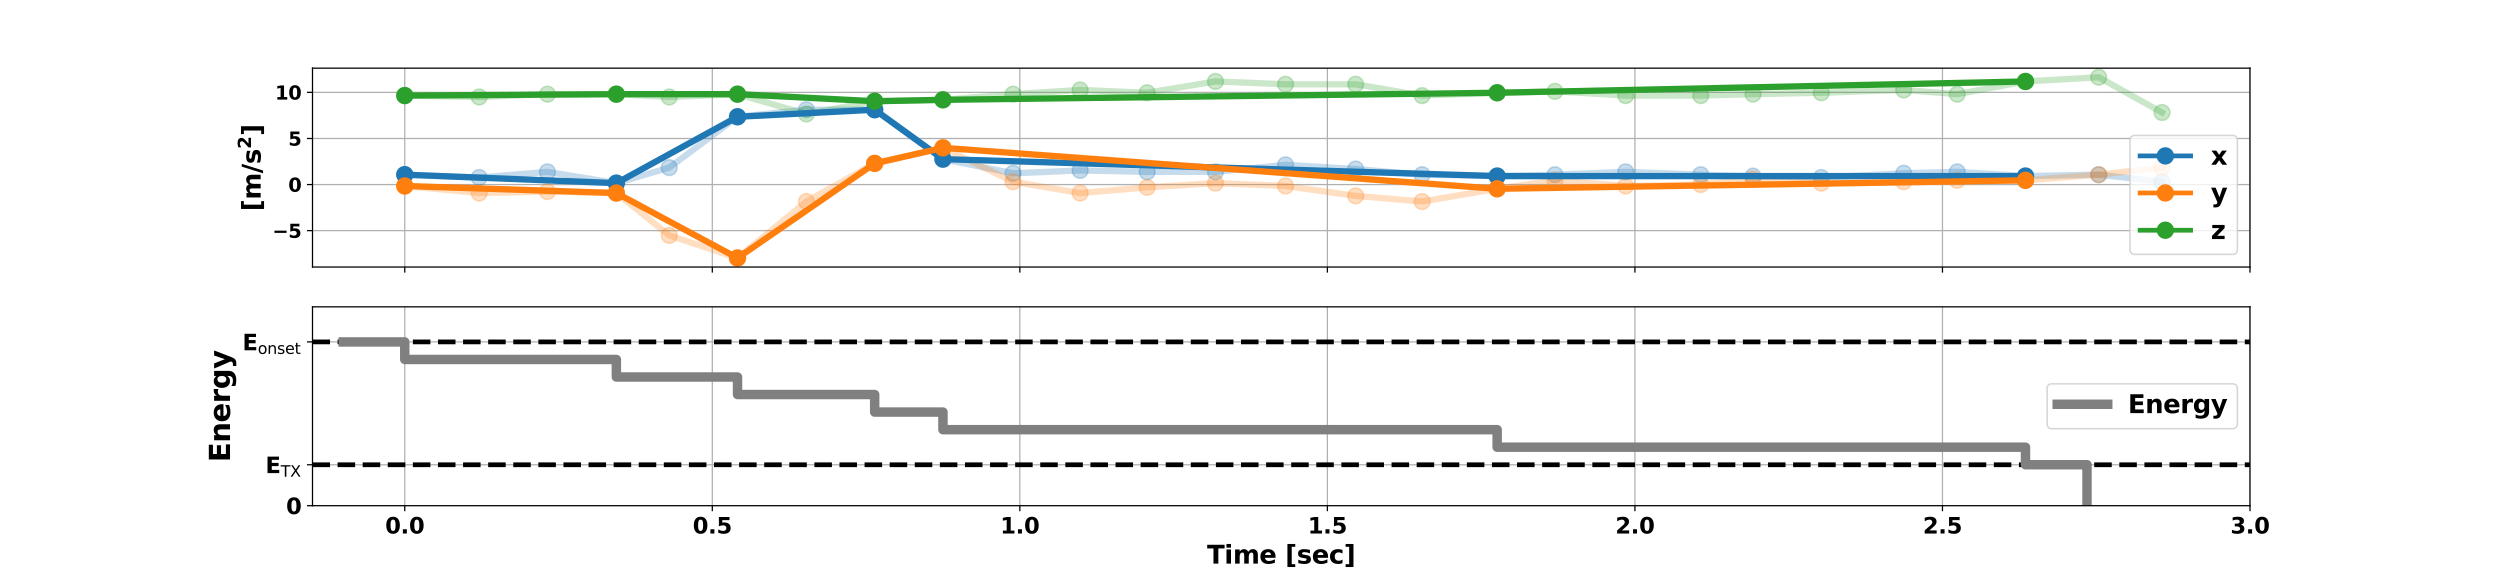 <?xml version="1.0" encoding="utf-8" standalone="no"?>
<!DOCTYPE svg PUBLIC "-//W3C//DTD SVG 1.1//EN"
  "http://www.w3.org/Graphics/SVG/1.1/DTD/svg11.dtd">
<svg xmlns:xlink="http://www.w3.org/1999/xlink" width="1584pt" height="360pt" viewBox="0 0 1584 360" xmlns="http://www.w3.org/2000/svg" version="1.1">
 <defs>
  <style type="text/css">*{stroke-linejoin: round; stroke-linecap: butt}</style>
 </defs>
 <g id="figure_1">
  <g id="patch_1">
   <path d="M 0 360 
L 1584 360 
L 1584 0 
L 0 0 
z
" style="fill: #ffffff"/>
  </g>
  <g id="axes_1">
   <g id="patch_2">
    <path d="M 198 169.2 
L 1425.6 169.2 
L 1425.6 43.2 
L 198 43.2 
z
" style="fill: #ffffff"/>
   </g>
   <g id="matplotlib.axis_1">
    <g id="xtick_1">
     <g id="line2d_1">
      <path d="M 256.457 169.2 
L 256.457 43.2 
" clip-path="url(#p63a26371a9)" style="fill: none; stroke: #b0b0b0; stroke-width: 0.8; stroke-linecap: square"/>
     </g>
     <g id="line2d_2">
      <defs>
       <path id="mbea60838a6" d="M 0 0 
L 0 3.5 
" style="stroke: #000000; stroke-width: 0.8"/>
      </defs>
      <g>
       <use xlink:href="#mbea60838a6" x="256.457" y="169.2" style="stroke: #000000; stroke-width: 0.8"/>
      </g>
     </g>
    </g>
    <g id="xtick_2">
     <g id="line2d_3">
      <path d="M 451.314 169.2 
L 451.314 43.2 
" clip-path="url(#p63a26371a9)" style="fill: none; stroke: #b0b0b0; stroke-width: 0.8; stroke-linecap: square"/>
     </g>
     <g id="line2d_4">
      <g>
       <use xlink:href="#mbea60838a6" x="451.314" y="169.2" style="stroke: #000000; stroke-width: 0.8"/>
      </g>
     </g>
    </g>
    <g id="xtick_3">
     <g id="line2d_5">
      <path d="M 646.171 169.2 
L 646.171 43.2 
" clip-path="url(#p63a26371a9)" style="fill: none; stroke: #b0b0b0; stroke-width: 0.8; stroke-linecap: square"/>
     </g>
     <g id="line2d_6">
      <g>
       <use xlink:href="#mbea60838a6" x="646.171" y="169.2" style="stroke: #000000; stroke-width: 0.8"/>
      </g>
     </g>
    </g>
    <g id="xtick_4">
     <g id="line2d_7">
      <path d="M 841.029 169.2 
L 841.029 43.2 
" clip-path="url(#p63a26371a9)" style="fill: none; stroke: #b0b0b0; stroke-width: 0.8; stroke-linecap: square"/>
     </g>
     <g id="line2d_8">
      <g>
       <use xlink:href="#mbea60838a6" x="841.029" y="169.2" style="stroke: #000000; stroke-width: 0.8"/>
      </g>
     </g>
    </g>
    <g id="xtick_5">
     <g id="line2d_9">
      <path d="M 1035.886 169.2 
L 1035.886 43.2 
" clip-path="url(#p63a26371a9)" style="fill: none; stroke: #b0b0b0; stroke-width: 0.8; stroke-linecap: square"/>
     </g>
     <g id="line2d_10">
      <g>
       <use xlink:href="#mbea60838a6" x="1035.886" y="169.2" style="stroke: #000000; stroke-width: 0.8"/>
      </g>
     </g>
    </g>
    <g id="xtick_6">
     <g id="line2d_11">
      <path d="M 1230.743 169.2 
L 1230.743 43.2 
" clip-path="url(#p63a26371a9)" style="fill: none; stroke: #b0b0b0; stroke-width: 0.8; stroke-linecap: square"/>
     </g>
     <g id="line2d_12">
      <g>
       <use xlink:href="#mbea60838a6" x="1230.743" y="169.2" style="stroke: #000000; stroke-width: 0.8"/>
      </g>
     </g>
    </g>
    <g id="xtick_7">
     <g id="line2d_13">
      <path d="M 1425.6 169.2 
L 1425.6 43.2 
" clip-path="url(#p63a26371a9)" style="fill: none; stroke: #b0b0b0; stroke-width: 0.8; stroke-linecap: square"/>
     </g>
     <g id="line2d_14">
      <g>
       <use xlink:href="#mbea60838a6" x="1425.6" y="169.2" style="stroke: #000000; stroke-width: 0.8"/>
      </g>
     </g>
    </g>
   </g>
   <g id="matplotlib.axis_2">
    <g id="ytick_1">
     <g id="line2d_15">
      <path d="M 198 146.14 
L 1425.6 146.14 
" clip-path="url(#p63a26371a9)" style="fill: none; stroke: #b0b0b0; stroke-width: 0.8; stroke-linecap: square"/>
     </g>
     <g id="line2d_16">
      <defs>
       <path id="m00cd54ad33" d="M 0 0 
L -3.5 0 
" style="stroke: #000000; stroke-width: 0.8"/>
      </defs>
      <g>
       <use xlink:href="#m00cd54ad33" x="198" y="146.14" style="stroke: #000000; stroke-width: 0.8"/>
      </g>
     </g>
     <g id="text_1">
      <!-- −5 -->
      <g transform="translate(172.595 150.699) scale(0.12 -0.12)">
       <defs>
        <path id="DejaVuSans-Bold-2212" d="M 678 2375 
L 4684 2375 
L 4684 1638 
L 678 1638 
L 678 2375 
z
" transform="scale(0.016)"/>
        <path id="DejaVuSans-Bold-35" d="M 678 4666 
L 3669 4666 
L 3669 3781 
L 1638 3781 
L 1638 3059 
Q 1775 3097 1914 3117 
Q 2053 3138 2203 3138 
Q 3056 3138 3531 2711 
Q 4006 2284 4006 1522 
Q 4006 766 3489 337 
Q 2972 -91 2053 -91 
Q 1656 -91 1267 -14 
Q 878 63 494 219 
L 494 1166 
Q 875 947 1217 837 
Q 1559 728 1863 728 
Q 2300 728 2551 942 
Q 2803 1156 2803 1522 
Q 2803 1891 2551 2103 
Q 2300 2316 1863 2316 
Q 1603 2316 1309 2248 
Q 1016 2181 678 2041 
L 678 4666 
z
" transform="scale(0.016)"/>
       </defs>
       <use xlink:href="#DejaVuSans-Bold-2212"/>
       <use xlink:href="#DejaVuSans-Bold-35" transform="translate(83.789 0)"/>
      </g>
     </g>
    </g>
    <g id="ytick_2">
     <g id="line2d_17">
      <path d="M 198 116.939 
L 1425.6 116.939 
" clip-path="url(#p63a26371a9)" style="fill: none; stroke: #b0b0b0; stroke-width: 0.8; stroke-linecap: square"/>
     </g>
     <g id="line2d_18">
      <g>
       <use xlink:href="#m00cd54ad33" x="198" y="116.939" style="stroke: #000000; stroke-width: 0.8"/>
      </g>
     </g>
     <g id="text_2">
      <!-- 0 -->
      <g transform="translate(182.651 121.498) scale(0.12 -0.12)">
       <defs>
        <path id="DejaVuSans-Bold-30" d="M 2944 2338 
Q 2944 3213 2780 3570 
Q 2616 3928 2228 3928 
Q 1841 3928 1675 3570 
Q 1509 3213 1509 2338 
Q 1509 1453 1675 1090 
Q 1841 728 2228 728 
Q 2613 728 2778 1090 
Q 2944 1453 2944 2338 
z
M 4147 2328 
Q 4147 1169 3647 539 
Q 3147 -91 2228 -91 
Q 1306 -91 806 539 
Q 306 1169 306 2328 
Q 306 3491 806 4120 
Q 1306 4750 2228 4750 
Q 3147 4750 3647 4120 
Q 4147 3491 4147 2328 
z
" transform="scale(0.016)"/>
       </defs>
       <use xlink:href="#DejaVuSans-Bold-30"/>
      </g>
     </g>
    </g>
    <g id="ytick_3">
     <g id="line2d_19">
      <path d="M 198 87.738 
L 1425.6 87.738 
" clip-path="url(#p63a26371a9)" style="fill: none; stroke: #b0b0b0; stroke-width: 0.8; stroke-linecap: square"/>
     </g>
     <g id="line2d_20">
      <g>
       <use xlink:href="#m00cd54ad33" x="198" y="87.738" style="stroke: #000000; stroke-width: 0.8"/>
      </g>
     </g>
     <g id="text_3">
      <!-- 5 -->
      <g transform="translate(182.651 92.297) scale(0.12 -0.12)">
       <use xlink:href="#DejaVuSans-Bold-35"/>
      </g>
     </g>
    </g>
    <g id="ytick_4">
     <g id="line2d_21">
      <path d="M 198 58.537 
L 1425.6 58.537 
" clip-path="url(#p63a26371a9)" style="fill: none; stroke: #b0b0b0; stroke-width: 0.8; stroke-linecap: square"/>
     </g>
     <g id="line2d_22">
      <g>
       <use xlink:href="#m00cd54ad33" x="198" y="58.537" style="stroke: #000000; stroke-width: 0.8"/>
      </g>
     </g>
     <g id="text_4">
      <!-- 10 -->
      <g transform="translate(174.301 63.096) scale(0.12 -0.12)">
       <defs>
        <path id="DejaVuSans-Bold-31" d="M 750 831 
L 1813 831 
L 1813 3847 
L 722 3622 
L 722 4441 
L 1806 4666 
L 2950 4666 
L 2950 831 
L 4013 831 
L 4013 0 
L 750 0 
L 750 831 
z
" transform="scale(0.016)"/>
       </defs>
       <use xlink:href="#DejaVuSans-Bold-31"/>
       <use xlink:href="#DejaVuSans-Bold-30" transform="translate(69.58 0)"/>
      </g>
     </g>
    </g>
    <g id="text_5">
     <!-- $\mathbf{[m/s^2]}$ -->
     <g transform="translate(165.268 133.8) rotate(-90) scale(0.16 -0.16)">
      <defs>
       <path id="DejaVuSans-Bold-5b" d="M 550 4863 
L 2491 4863 
L 2491 4159 
L 1613 4159 
L 1613 -141 
L 2491 -141 
L 2491 -844 
L 550 -844 
L 550 4863 
z
" transform="scale(0.016)"/>
       <path id="DejaVuSans-Bold-6d" d="M 3781 2919 
Q 3994 3244 4286 3414 
Q 4578 3584 4928 3584 
Q 5531 3584 5847 3212 
Q 6163 2841 6163 2131 
L 6163 0 
L 5038 0 
L 5038 1825 
Q 5041 1866 5042 1909 
Q 5044 1953 5044 2034 
Q 5044 2406 4934 2573 
Q 4825 2741 4581 2741 
Q 4263 2741 4089 2478 
Q 3916 2216 3909 1719 
L 3909 0 
L 2784 0 
L 2784 1825 
Q 2784 2406 2684 2573 
Q 2584 2741 2328 2741 
Q 2006 2741 1831 2477 
Q 1656 2213 1656 1722 
L 1656 0 
L 531 0 
L 531 3500 
L 1656 3500 
L 1656 2988 
Q 1863 3284 2130 3434 
Q 2397 3584 2719 3584 
Q 3081 3584 3359 3409 
Q 3638 3234 3781 2919 
z
" transform="scale(0.016)"/>
       <path id="DejaVuSans-Bold-2f" d="M 1644 4666 
L 2338 4666 
L 691 -594 
L 0 -594 
L 1644 4666 
z
" transform="scale(0.016)"/>
       <path id="DejaVuSans-Bold-73" d="M 3272 3391 
L 3272 2541 
Q 2913 2691 2578 2766 
Q 2244 2841 1947 2841 
Q 1628 2841 1473 2761 
Q 1319 2681 1319 2516 
Q 1319 2381 1436 2309 
Q 1553 2238 1856 2203 
L 2053 2175 
Q 2913 2066 3209 1816 
Q 3506 1566 3506 1031 
Q 3506 472 3093 190 
Q 2681 -91 1863 -91 
Q 1516 -91 1145 -36 
Q 775 19 384 128 
L 384 978 
Q 719 816 1070 734 
Q 1422 653 1784 653 
Q 2113 653 2278 743 
Q 2444 834 2444 1013 
Q 2444 1163 2330 1236 
Q 2216 1309 1875 1350 
L 1678 1375 
Q 931 1469 631 1722 
Q 331 1975 331 2491 
Q 331 3047 712 3315 
Q 1094 3584 1881 3584 
Q 2191 3584 2531 3537 
Q 2872 3491 3272 3391 
z
" transform="scale(0.016)"/>
       <path id="DejaVuSans-Bold-32" d="M 1844 884 
L 3897 884 
L 3897 0 
L 506 0 
L 506 884 
L 2209 2388 
Q 2438 2594 2547 2791 
Q 2656 2988 2656 3200 
Q 2656 3528 2436 3728 
Q 2216 3928 1850 3928 
Q 1569 3928 1234 3808 
Q 900 3688 519 3450 
L 519 4475 
Q 925 4609 1322 4679 
Q 1719 4750 2100 4750 
Q 2938 4750 3402 4381 
Q 3866 4013 3866 3353 
Q 3866 2972 3669 2642 
Q 3472 2313 2841 1759 
L 1844 884 
z
" transform="scale(0.016)"/>
       <path id="DejaVuSans-Bold-5d" d="M 2375 -844 
L 434 -844 
L 434 -141 
L 1313 -141 
L 1313 4159 
L 434 4159 
L 434 4863 
L 2375 4863 
L 2375 -844 
z
" transform="scale(0.016)"/>
      </defs>
      <use xlink:href="#DejaVuSans-Bold-5b" transform="translate(0 0.766)"/>
      <use xlink:href="#DejaVuSans-Bold-6d" transform="translate(45.703 0.766)"/>
      <use xlink:href="#DejaVuSans-Bold-2f" transform="translate(149.902 0.766)"/>
      <use xlink:href="#DejaVuSans-Bold-73" transform="translate(186.426 0.766)"/>
      <use xlink:href="#DejaVuSans-Bold-32" transform="translate(246.904 39.047) scale(0.7)"/>
      <use xlink:href="#DejaVuSans-Bold-5d" transform="translate(298.345 0.766)"/>
     </g>
    </g>
   </g>
   <g id="line2d_23">
    <path d="M 256.457 110.674 
L 303.613 112.464 
L 346.871 108.885 
L 390.519 116.044 
L 424.034 106.2 
L 467.293 73.984 
L 510.941 69.51 
L 554.199 69.51 
L 597.457 100.831 
L 641.885 109.78 
L 684.363 107.99 
L 726.842 108.885 
L 770.101 108.885 
L 814.528 104.41 
L 858.955 107.095 
L 901.045 110.674 
L 948.59 111.569 
L 985.223 110.674 
L 1030.04 108.885 
L 1077.585 110.674 
L 1110.711 111.569 
L 1153.969 112.464 
L 1206.191 109.78 
L 1240.096 108.885 
L 1283.354 111.569 
L 1329.73 110.674 
L 1369.871 115.149 
" clip-path="url(#p63a26371a9)" style="fill: none; stroke: #1f77b4; stroke-opacity: 0.25; stroke-width: 4; stroke-linecap: square"/>
    <defs>
     <path id="m793bc20555" d="M 0 5 
C 1.326 5 2.598 4.473 3.536 3.536 
C 4.473 2.598 5 1.326 5 0 
C 5 -1.326 4.473 -2.598 3.536 -3.536 
C 2.598 -4.473 1.326 -5 0 -5 
C -1.326 -5 -2.598 -4.473 -3.536 -3.536 
C -4.473 -2.598 -5 -1.326 -5 0 
C -5 1.326 -4.473 2.598 -3.536 3.536 
C -2.598 4.473 -1.326 5 0 5 
z
" style="stroke: #1f77b4; stroke-opacity: 0.25"/>
    </defs>
    <g clip-path="url(#p63a26371a9)">
     <use xlink:href="#m793bc20555" x="256.457" y="110.674" style="fill: #1f77b4; fill-opacity: 0.25; stroke: #1f77b4; stroke-opacity: 0.25"/>
     <use xlink:href="#m793bc20555" x="303.613" y="112.464" style="fill: #1f77b4; fill-opacity: 0.25; stroke: #1f77b4; stroke-opacity: 0.25"/>
     <use xlink:href="#m793bc20555" x="346.871" y="108.885" style="fill: #1f77b4; fill-opacity: 0.25; stroke: #1f77b4; stroke-opacity: 0.25"/>
     <use xlink:href="#m793bc20555" x="390.519" y="116.044" style="fill: #1f77b4; fill-opacity: 0.25; stroke: #1f77b4; stroke-opacity: 0.25"/>
     <use xlink:href="#m793bc20555" x="424.034" y="106.2" style="fill: #1f77b4; fill-opacity: 0.25; stroke: #1f77b4; stroke-opacity: 0.25"/>
     <use xlink:href="#m793bc20555" x="467.293" y="73.984" style="fill: #1f77b4; fill-opacity: 0.25; stroke: #1f77b4; stroke-opacity: 0.25"/>
     <use xlink:href="#m793bc20555" x="510.941" y="69.51" style="fill: #1f77b4; fill-opacity: 0.25; stroke: #1f77b4; stroke-opacity: 0.25"/>
     <use xlink:href="#m793bc20555" x="554.199" y="69.51" style="fill: #1f77b4; fill-opacity: 0.25; stroke: #1f77b4; stroke-opacity: 0.25"/>
     <use xlink:href="#m793bc20555" x="597.457" y="100.831" style="fill: #1f77b4; fill-opacity: 0.25; stroke: #1f77b4; stroke-opacity: 0.25"/>
     <use xlink:href="#m793bc20555" x="641.885" y="109.78" style="fill: #1f77b4; fill-opacity: 0.25; stroke: #1f77b4; stroke-opacity: 0.25"/>
     <use xlink:href="#m793bc20555" x="684.363" y="107.99" style="fill: #1f77b4; fill-opacity: 0.25; stroke: #1f77b4; stroke-opacity: 0.25"/>
     <use xlink:href="#m793bc20555" x="726.842" y="108.885" style="fill: #1f77b4; fill-opacity: 0.25; stroke: #1f77b4; stroke-opacity: 0.25"/>
     <use xlink:href="#m793bc20555" x="770.101" y="108.885" style="fill: #1f77b4; fill-opacity: 0.25; stroke: #1f77b4; stroke-opacity: 0.25"/>
     <use xlink:href="#m793bc20555" x="814.528" y="104.41" style="fill: #1f77b4; fill-opacity: 0.25; stroke: #1f77b4; stroke-opacity: 0.25"/>
     <use xlink:href="#m793bc20555" x="858.955" y="107.095" style="fill: #1f77b4; fill-opacity: 0.25; stroke: #1f77b4; stroke-opacity: 0.25"/>
     <use xlink:href="#m793bc20555" x="901.045" y="110.674" style="fill: #1f77b4; fill-opacity: 0.25; stroke: #1f77b4; stroke-opacity: 0.25"/>
     <use xlink:href="#m793bc20555" x="948.59" y="111.569" style="fill: #1f77b4; fill-opacity: 0.25; stroke: #1f77b4; stroke-opacity: 0.25"/>
     <use xlink:href="#m793bc20555" x="985.223" y="110.674" style="fill: #1f77b4; fill-opacity: 0.25; stroke: #1f77b4; stroke-opacity: 0.25"/>
     <use xlink:href="#m793bc20555" x="1030.04" y="108.885" style="fill: #1f77b4; fill-opacity: 0.25; stroke: #1f77b4; stroke-opacity: 0.25"/>
     <use xlink:href="#m793bc20555" x="1077.585" y="110.674" style="fill: #1f77b4; fill-opacity: 0.25; stroke: #1f77b4; stroke-opacity: 0.25"/>
     <use xlink:href="#m793bc20555" x="1110.711" y="111.569" style="fill: #1f77b4; fill-opacity: 0.25; stroke: #1f77b4; stroke-opacity: 0.25"/>
     <use xlink:href="#m793bc20555" x="1153.969" y="112.464" style="fill: #1f77b4; fill-opacity: 0.25; stroke: #1f77b4; stroke-opacity: 0.25"/>
     <use xlink:href="#m793bc20555" x="1206.191" y="109.78" style="fill: #1f77b4; fill-opacity: 0.25; stroke: #1f77b4; stroke-opacity: 0.25"/>
     <use xlink:href="#m793bc20555" x="1240.096" y="108.885" style="fill: #1f77b4; fill-opacity: 0.25; stroke: #1f77b4; stroke-opacity: 0.25"/>
     <use xlink:href="#m793bc20555" x="1283.354" y="111.569" style="fill: #1f77b4; fill-opacity: 0.25; stroke: #1f77b4; stroke-opacity: 0.25"/>
     <use xlink:href="#m793bc20555" x="1329.73" y="110.674" style="fill: #1f77b4; fill-opacity: 0.25; stroke: #1f77b4; stroke-opacity: 0.25"/>
     <use xlink:href="#m793bc20555" x="1369.871" y="115.149" style="fill: #1f77b4; fill-opacity: 0.25; stroke: #1f77b4; stroke-opacity: 0.25"/>
    </g>
   </g>
   <g id="line2d_24">
    <path d="M 256.457 117.834 
L 303.613 122.308 
L 346.871 121.413 
L 390.519 122.308 
L 424.034 149.155 
L 467.293 163.473 
L 510.941 127.677 
L 554.199 103.515 
L 597.457 93.672 
L 641.885 115.149 
L 684.363 122.308 
L 726.842 118.728 
L 770.101 116.044 
L 814.528 117.834 
L 858.955 124.098 
L 901.045 127.677 
L 948.59 119.623 
L 985.223 114.254 
L 1030.04 117.834 
L 1077.585 116.939 
L 1110.711 113.359 
L 1153.969 116.044 
L 1206.191 115.149 
L 1240.096 114.254 
L 1283.354 114.254 
L 1329.73 110.674 
L 1369.871 106.2 
" clip-path="url(#p63a26371a9)" style="fill: none; stroke: #ff7f0e; stroke-opacity: 0.25; stroke-width: 4; stroke-linecap: square"/>
    <defs>
     <path id="mb392dd5c6d" d="M 0 5 
C 1.326 5 2.598 4.473 3.536 3.536 
C 4.473 2.598 5 1.326 5 0 
C 5 -1.326 4.473 -2.598 3.536 -3.536 
C 2.598 -4.473 1.326 -5 0 -5 
C -1.326 -5 -2.598 -4.473 -3.536 -3.536 
C -4.473 -2.598 -5 -1.326 -5 0 
C -5 1.326 -4.473 2.598 -3.536 3.536 
C -2.598 4.473 -1.326 5 0 5 
z
" style="stroke: #ff7f0e; stroke-opacity: 0.25"/>
    </defs>
    <g clip-path="url(#p63a26371a9)">
     <use xlink:href="#mb392dd5c6d" x="256.457" y="117.834" style="fill: #ff7f0e; fill-opacity: 0.25; stroke: #ff7f0e; stroke-opacity: 0.25"/>
     <use xlink:href="#mb392dd5c6d" x="303.613" y="122.308" style="fill: #ff7f0e; fill-opacity: 0.25; stroke: #ff7f0e; stroke-opacity: 0.25"/>
     <use xlink:href="#mb392dd5c6d" x="346.871" y="121.413" style="fill: #ff7f0e; fill-opacity: 0.25; stroke: #ff7f0e; stroke-opacity: 0.25"/>
     <use xlink:href="#mb392dd5c6d" x="390.519" y="122.308" style="fill: #ff7f0e; fill-opacity: 0.25; stroke: #ff7f0e; stroke-opacity: 0.25"/>
     <use xlink:href="#mb392dd5c6d" x="424.034" y="149.155" style="fill: #ff7f0e; fill-opacity: 0.25; stroke: #ff7f0e; stroke-opacity: 0.25"/>
     <use xlink:href="#mb392dd5c6d" x="467.293" y="163.473" style="fill: #ff7f0e; fill-opacity: 0.25; stroke: #ff7f0e; stroke-opacity: 0.25"/>
     <use xlink:href="#mb392dd5c6d" x="510.941" y="127.677" style="fill: #ff7f0e; fill-opacity: 0.25; stroke: #ff7f0e; stroke-opacity: 0.25"/>
     <use xlink:href="#mb392dd5c6d" x="554.199" y="103.515" style="fill: #ff7f0e; fill-opacity: 0.25; stroke: #ff7f0e; stroke-opacity: 0.25"/>
     <use xlink:href="#mb392dd5c6d" x="597.457" y="93.672" style="fill: #ff7f0e; fill-opacity: 0.25; stroke: #ff7f0e; stroke-opacity: 0.25"/>
     <use xlink:href="#mb392dd5c6d" x="641.885" y="115.149" style="fill: #ff7f0e; fill-opacity: 0.25; stroke: #ff7f0e; stroke-opacity: 0.25"/>
     <use xlink:href="#mb392dd5c6d" x="684.363" y="122.308" style="fill: #ff7f0e; fill-opacity: 0.25; stroke: #ff7f0e; stroke-opacity: 0.25"/>
     <use xlink:href="#mb392dd5c6d" x="726.842" y="118.728" style="fill: #ff7f0e; fill-opacity: 0.25; stroke: #ff7f0e; stroke-opacity: 0.25"/>
     <use xlink:href="#mb392dd5c6d" x="770.101" y="116.044" style="fill: #ff7f0e; fill-opacity: 0.25; stroke: #ff7f0e; stroke-opacity: 0.25"/>
     <use xlink:href="#mb392dd5c6d" x="814.528" y="117.834" style="fill: #ff7f0e; fill-opacity: 0.25; stroke: #ff7f0e; stroke-opacity: 0.25"/>
     <use xlink:href="#mb392dd5c6d" x="858.955" y="124.098" style="fill: #ff7f0e; fill-opacity: 0.25; stroke: #ff7f0e; stroke-opacity: 0.25"/>
     <use xlink:href="#mb392dd5c6d" x="901.045" y="127.677" style="fill: #ff7f0e; fill-opacity: 0.25; stroke: #ff7f0e; stroke-opacity: 0.25"/>
     <use xlink:href="#mb392dd5c6d" x="948.59" y="119.623" style="fill: #ff7f0e; fill-opacity: 0.25; stroke: #ff7f0e; stroke-opacity: 0.25"/>
     <use xlink:href="#mb392dd5c6d" x="985.223" y="114.254" style="fill: #ff7f0e; fill-opacity: 0.25; stroke: #ff7f0e; stroke-opacity: 0.25"/>
     <use xlink:href="#mb392dd5c6d" x="1030.04" y="117.834" style="fill: #ff7f0e; fill-opacity: 0.25; stroke: #ff7f0e; stroke-opacity: 0.25"/>
     <use xlink:href="#mb392dd5c6d" x="1077.585" y="116.939" style="fill: #ff7f0e; fill-opacity: 0.25; stroke: #ff7f0e; stroke-opacity: 0.25"/>
     <use xlink:href="#mb392dd5c6d" x="1110.711" y="113.359" style="fill: #ff7f0e; fill-opacity: 0.25; stroke: #ff7f0e; stroke-opacity: 0.25"/>
     <use xlink:href="#mb392dd5c6d" x="1153.969" y="116.044" style="fill: #ff7f0e; fill-opacity: 0.25; stroke: #ff7f0e; stroke-opacity: 0.25"/>
     <use xlink:href="#mb392dd5c6d" x="1206.191" y="115.149" style="fill: #ff7f0e; fill-opacity: 0.25; stroke: #ff7f0e; stroke-opacity: 0.25"/>
     <use xlink:href="#mb392dd5c6d" x="1240.096" y="114.254" style="fill: #ff7f0e; fill-opacity: 0.25; stroke: #ff7f0e; stroke-opacity: 0.25"/>
     <use xlink:href="#mb392dd5c6d" x="1283.354" y="114.254" style="fill: #ff7f0e; fill-opacity: 0.25; stroke: #ff7f0e; stroke-opacity: 0.25"/>
     <use xlink:href="#mb392dd5c6d" x="1329.73" y="110.674" style="fill: #ff7f0e; fill-opacity: 0.25; stroke: #ff7f0e; stroke-opacity: 0.25"/>
     <use xlink:href="#mb392dd5c6d" x="1369.871" y="106.2" style="fill: #ff7f0e; fill-opacity: 0.25; stroke: #ff7f0e; stroke-opacity: 0.25"/>
    </g>
   </g>
   <g id="line2d_25">
    <path d="M 256.457 60.561 
L 303.613 61.456 
L 346.871 59.666 
L 390.519 59.666 
L 424.034 61.456 
L 467.293 59.666 
L 510.941 72.194 
L 554.199 64.14 
L 597.457 63.245 
L 641.885 59.666 
L 684.363 56.981 
L 726.842 58.771 
L 770.101 51.612 
L 814.528 53.402 
L 858.955 53.402 
L 901.045 60.561 
L 948.59 58.771 
L 985.223 57.876 
L 1030.04 60.561 
L 1077.585 60.561 
L 1110.711 59.666 
L 1153.969 58.771 
L 1206.191 56.981 
L 1240.096 59.666 
L 1283.354 51.612 
L 1329.73 48.927 
L 1369.871 71.299 
" clip-path="url(#p63a26371a9)" style="fill: none; stroke: #2ca02c; stroke-opacity: 0.25; stroke-width: 4; stroke-linecap: square"/>
    <defs>
     <path id="mcee25ef01e" d="M 0 5 
C 1.326 5 2.598 4.473 3.536 3.536 
C 4.473 2.598 5 1.326 5 0 
C 5 -1.326 4.473 -2.598 3.536 -3.536 
C 2.598 -4.473 1.326 -5 0 -5 
C -1.326 -5 -2.598 -4.473 -3.536 -3.536 
C -4.473 -2.598 -5 -1.326 -5 0 
C -5 1.326 -4.473 2.598 -3.536 3.536 
C -2.598 4.473 -1.326 5 0 5 
z
" style="stroke: #2ca02c; stroke-opacity: 0.25"/>
    </defs>
    <g clip-path="url(#p63a26371a9)">
     <use xlink:href="#mcee25ef01e" x="256.457" y="60.561" style="fill: #2ca02c; fill-opacity: 0.25; stroke: #2ca02c; stroke-opacity: 0.25"/>
     <use xlink:href="#mcee25ef01e" x="303.613" y="61.456" style="fill: #2ca02c; fill-opacity: 0.25; stroke: #2ca02c; stroke-opacity: 0.25"/>
     <use xlink:href="#mcee25ef01e" x="346.871" y="59.666" style="fill: #2ca02c; fill-opacity: 0.25; stroke: #2ca02c; stroke-opacity: 0.25"/>
     <use xlink:href="#mcee25ef01e" x="390.519" y="59.666" style="fill: #2ca02c; fill-opacity: 0.25; stroke: #2ca02c; stroke-opacity: 0.25"/>
     <use xlink:href="#mcee25ef01e" x="424.034" y="61.456" style="fill: #2ca02c; fill-opacity: 0.25; stroke: #2ca02c; stroke-opacity: 0.25"/>
     <use xlink:href="#mcee25ef01e" x="467.293" y="59.666" style="fill: #2ca02c; fill-opacity: 0.25; stroke: #2ca02c; stroke-opacity: 0.25"/>
     <use xlink:href="#mcee25ef01e" x="510.941" y="72.194" style="fill: #2ca02c; fill-opacity: 0.25; stroke: #2ca02c; stroke-opacity: 0.25"/>
     <use xlink:href="#mcee25ef01e" x="554.199" y="64.14" style="fill: #2ca02c; fill-opacity: 0.25; stroke: #2ca02c; stroke-opacity: 0.25"/>
     <use xlink:href="#mcee25ef01e" x="597.457" y="63.245" style="fill: #2ca02c; fill-opacity: 0.25; stroke: #2ca02c; stroke-opacity: 0.25"/>
     <use xlink:href="#mcee25ef01e" x="641.885" y="59.666" style="fill: #2ca02c; fill-opacity: 0.25; stroke: #2ca02c; stroke-opacity: 0.25"/>
     <use xlink:href="#mcee25ef01e" x="684.363" y="56.981" style="fill: #2ca02c; fill-opacity: 0.25; stroke: #2ca02c; stroke-opacity: 0.25"/>
     <use xlink:href="#mcee25ef01e" x="726.842" y="58.771" style="fill: #2ca02c; fill-opacity: 0.25; stroke: #2ca02c; stroke-opacity: 0.25"/>
     <use xlink:href="#mcee25ef01e" x="770.101" y="51.612" style="fill: #2ca02c; fill-opacity: 0.25; stroke: #2ca02c; stroke-opacity: 0.25"/>
     <use xlink:href="#mcee25ef01e" x="814.528" y="53.402" style="fill: #2ca02c; fill-opacity: 0.25; stroke: #2ca02c; stroke-opacity: 0.25"/>
     <use xlink:href="#mcee25ef01e" x="858.955" y="53.402" style="fill: #2ca02c; fill-opacity: 0.25; stroke: #2ca02c; stroke-opacity: 0.25"/>
     <use xlink:href="#mcee25ef01e" x="901.045" y="60.561" style="fill: #2ca02c; fill-opacity: 0.25; stroke: #2ca02c; stroke-opacity: 0.25"/>
     <use xlink:href="#mcee25ef01e" x="948.59" y="58.771" style="fill: #2ca02c; fill-opacity: 0.25; stroke: #2ca02c; stroke-opacity: 0.25"/>
     <use xlink:href="#mcee25ef01e" x="985.223" y="57.876" style="fill: #2ca02c; fill-opacity: 0.25; stroke: #2ca02c; stroke-opacity: 0.25"/>
     <use xlink:href="#mcee25ef01e" x="1030.04" y="60.561" style="fill: #2ca02c; fill-opacity: 0.25; stroke: #2ca02c; stroke-opacity: 0.25"/>
     <use xlink:href="#mcee25ef01e" x="1077.585" y="60.561" style="fill: #2ca02c; fill-opacity: 0.25; stroke: #2ca02c; stroke-opacity: 0.25"/>
     <use xlink:href="#mcee25ef01e" x="1110.711" y="59.666" style="fill: #2ca02c; fill-opacity: 0.25; stroke: #2ca02c; stroke-opacity: 0.25"/>
     <use xlink:href="#mcee25ef01e" x="1153.969" y="58.771" style="fill: #2ca02c; fill-opacity: 0.25; stroke: #2ca02c; stroke-opacity: 0.25"/>
     <use xlink:href="#mcee25ef01e" x="1206.191" y="56.981" style="fill: #2ca02c; fill-opacity: 0.25; stroke: #2ca02c; stroke-opacity: 0.25"/>
     <use xlink:href="#mcee25ef01e" x="1240.096" y="59.666" style="fill: #2ca02c; fill-opacity: 0.25; stroke: #2ca02c; stroke-opacity: 0.25"/>
     <use xlink:href="#mcee25ef01e" x="1283.354" y="51.612" style="fill: #2ca02c; fill-opacity: 0.25; stroke: #2ca02c; stroke-opacity: 0.25"/>
     <use xlink:href="#mcee25ef01e" x="1329.73" y="48.927" style="fill: #2ca02c; fill-opacity: 0.25; stroke: #2ca02c; stroke-opacity: 0.25"/>
     <use xlink:href="#mcee25ef01e" x="1369.871" y="71.299" style="fill: #2ca02c; fill-opacity: 0.25; stroke: #2ca02c; stroke-opacity: 0.25"/>
    </g>
   </g>
   <g id="line2d_26">
    <path d="M 256.457 110.674 
L 390.519 116.044 
L 467.293 73.984 
L 554.199 69.51 
L 597.457 100.831 
L 948.59 111.569 
L 1283.354 111.569 
" clip-path="url(#p63a26371a9)" style="fill: none; stroke: #1f77b4; stroke-width: 4; stroke-linecap: square"/>
    <defs>
     <path id="m7c64bc3af8" d="M 0 5 
C 1.326 5 2.598 4.473 3.536 3.536 
C 4.473 2.598 5 1.326 5 0 
C 5 -1.326 4.473 -2.598 3.536 -3.536 
C 2.598 -4.473 1.326 -5 0 -5 
C -1.326 -5 -2.598 -4.473 -3.536 -3.536 
C -4.473 -2.598 -5 -1.326 -5 0 
C -5 1.326 -4.473 2.598 -3.536 3.536 
C -2.598 4.473 -1.326 5 0 5 
z
" style="stroke: #1f77b4"/>
    </defs>
    <g clip-path="url(#p63a26371a9)">
     <use xlink:href="#m7c64bc3af8" x="256.457" y="110.674" style="fill: #1f77b4; stroke: #1f77b4"/>
     <use xlink:href="#m7c64bc3af8" x="390.519" y="116.044" style="fill: #1f77b4; stroke: #1f77b4"/>
     <use xlink:href="#m7c64bc3af8" x="467.293" y="73.984" style="fill: #1f77b4; stroke: #1f77b4"/>
     <use xlink:href="#m7c64bc3af8" x="554.199" y="69.51" style="fill: #1f77b4; stroke: #1f77b4"/>
     <use xlink:href="#m7c64bc3af8" x="597.457" y="100.831" style="fill: #1f77b4; stroke: #1f77b4"/>
     <use xlink:href="#m7c64bc3af8" x="948.59" y="111.569" style="fill: #1f77b4; stroke: #1f77b4"/>
     <use xlink:href="#m7c64bc3af8" x="1283.354" y="111.569" style="fill: #1f77b4; stroke: #1f77b4"/>
    </g>
   </g>
   <g id="line2d_27">
    <path d="M 256.457 117.834 
L 390.519 122.308 
L 467.293 163.473 
L 554.199 103.515 
L 597.457 93.672 
L 948.59 119.623 
L 1283.354 114.254 
" clip-path="url(#p63a26371a9)" style="fill: none; stroke: #ff7f0e; stroke-width: 4; stroke-linecap: square"/>
    <defs>
     <path id="mf51f3bcb59" d="M 0 5 
C 1.326 5 2.598 4.473 3.536 3.536 
C 4.473 2.598 5 1.326 5 0 
C 5 -1.326 4.473 -2.598 3.536 -3.536 
C 2.598 -4.473 1.326 -5 0 -5 
C -1.326 -5 -2.598 -4.473 -3.536 -3.536 
C -4.473 -2.598 -5 -1.326 -5 0 
C -5 1.326 -4.473 2.598 -3.536 3.536 
C -2.598 4.473 -1.326 5 0 5 
z
" style="stroke: #ff7f0e"/>
    </defs>
    <g clip-path="url(#p63a26371a9)">
     <use xlink:href="#mf51f3bcb59" x="256.457" y="117.834" style="fill: #ff7f0e; stroke: #ff7f0e"/>
     <use xlink:href="#mf51f3bcb59" x="390.519" y="122.308" style="fill: #ff7f0e; stroke: #ff7f0e"/>
     <use xlink:href="#mf51f3bcb59" x="467.293" y="163.473" style="fill: #ff7f0e; stroke: #ff7f0e"/>
     <use xlink:href="#mf51f3bcb59" x="554.199" y="103.515" style="fill: #ff7f0e; stroke: #ff7f0e"/>
     <use xlink:href="#mf51f3bcb59" x="597.457" y="93.672" style="fill: #ff7f0e; stroke: #ff7f0e"/>
     <use xlink:href="#mf51f3bcb59" x="948.59" y="119.623" style="fill: #ff7f0e; stroke: #ff7f0e"/>
     <use xlink:href="#mf51f3bcb59" x="1283.354" y="114.254" style="fill: #ff7f0e; stroke: #ff7f0e"/>
    </g>
   </g>
   <g id="line2d_28">
    <path d="M 256.457 60.561 
L 390.519 59.666 
L 467.293 59.666 
L 554.199 64.14 
L 597.457 63.245 
L 948.59 58.771 
L 1283.354 51.612 
" clip-path="url(#p63a26371a9)" style="fill: none; stroke: #2ca02c; stroke-width: 4; stroke-linecap: square"/>
    <defs>
     <path id="md77c314895" d="M 0 5 
C 1.326 5 2.598 4.473 3.536 3.536 
C 4.473 2.598 5 1.326 5 0 
C 5 -1.326 4.473 -2.598 3.536 -3.536 
C 2.598 -4.473 1.326 -5 0 -5 
C -1.326 -5 -2.598 -4.473 -3.536 -3.536 
C -4.473 -2.598 -5 -1.326 -5 0 
C -5 1.326 -4.473 2.598 -3.536 3.536 
C -2.598 4.473 -1.326 5 0 5 
z
" style="stroke: #2ca02c"/>
    </defs>
    <g clip-path="url(#p63a26371a9)">
     <use xlink:href="#md77c314895" x="256.457" y="60.561" style="fill: #2ca02c; stroke: #2ca02c"/>
     <use xlink:href="#md77c314895" x="390.519" y="59.666" style="fill: #2ca02c; stroke: #2ca02c"/>
     <use xlink:href="#md77c314895" x="467.293" y="59.666" style="fill: #2ca02c; stroke: #2ca02c"/>
     <use xlink:href="#md77c314895" x="554.199" y="64.14" style="fill: #2ca02c; stroke: #2ca02c"/>
     <use xlink:href="#md77c314895" x="597.457" y="63.245" style="fill: #2ca02c; stroke: #2ca02c"/>
     <use xlink:href="#md77c314895" x="948.59" y="58.771" style="fill: #2ca02c; stroke: #2ca02c"/>
     <use xlink:href="#md77c314895" x="1283.354" y="51.612" style="fill: #2ca02c; stroke: #2ca02c"/>
    </g>
   </g>
   <g id="patch_3">
    <path d="M 198 169.2 
L 198 43.2 
" style="fill: none; stroke: #000000; stroke-width: 0.8; stroke-linejoin: miter; stroke-linecap: square"/>
   </g>
   <g id="patch_4">
    <path d="M 1425.6 169.2 
L 1425.6 43.2 
" style="fill: none; stroke: #000000; stroke-width: 0.8; stroke-linejoin: miter; stroke-linecap: square"/>
   </g>
   <g id="patch_5">
    <path d="M 198 169.2 
L 1425.6 169.2 
" style="fill: none; stroke: #000000; stroke-width: 0.8; stroke-linejoin: miter; stroke-linecap: square"/>
   </g>
   <g id="patch_6">
    <path d="M 198 43.2 
L 1425.6 43.2 
" style="fill: none; stroke: #000000; stroke-width: 0.8; stroke-linejoin: miter; stroke-linecap: square"/>
   </g>
   <g id="legend_1">
    <g id="patch_7">
     <path d="M 1352.77 161.2 
L 1414.4 161.2 
Q 1417.6 161.2 1417.6 158 
L 1417.6 89.02 
Q 1417.6 85.82 1414.4 85.82 
L 1352.77 85.82 
Q 1349.57 85.82 1349.57 89.02 
L 1349.57 158 
Q 1349.57 161.2 1352.77 161.2 
z
" style="fill: #ffffff; opacity: 0.8; stroke: #cccccc; stroke-linejoin: miter"/>
    </g>
    <g id="line2d_29">
     <path d="M 1355.97 98.778 
L 1371.97 98.778 
L 1387.97 98.778 
" style="fill: none; stroke: #1f77b4; stroke-width: 3; stroke-linecap: square"/>
     <g>
      <use xlink:href="#m7c64bc3af8" x="1371.97" y="98.778" style="fill: #1f77b4; stroke: #1f77b4"/>
     </g>
    </g>
    <g id="text_6">
     <!-- x -->
     <g transform="translate(1400.77 104.377) scale(0.16 -0.16)">
      <defs>
       <path id="DejaVuSans-Bold-78" d="M 1422 1791 
L 159 3500 
L 1344 3500 
L 2059 2463 
L 2784 3500 
L 3969 3500 
L 2706 1797 
L 4031 0 
L 2847 0 
L 2059 1106 
L 1281 0 
L 97 0 
L 1422 1791 
z
" transform="scale(0.016)"/>
      </defs>
      <use xlink:href="#DejaVuSans-Bold-78"/>
     </g>
    </g>
    <g id="line2d_30">
     <path d="M 1355.97 122.263 
L 1371.97 122.263 
L 1387.97 122.263 
" style="fill: none; stroke: #ff7f0e; stroke-width: 3; stroke-linecap: square"/>
     <g>
      <use xlink:href="#mf51f3bcb59" x="1371.97" y="122.263" style="fill: #ff7f0e; stroke: #ff7f0e"/>
     </g>
    </g>
    <g id="text_7">
     <!-- y -->
     <g transform="translate(1400.77 127.862) scale(0.16 -0.16)">
      <defs>
       <path id="DejaVuSans-Bold-79" d="M 78 3500 
L 1197 3500 
L 2138 1125 
L 2938 3500 
L 4056 3500 
L 2584 -331 
Q 2363 -916 2067 -1148 
Q 1772 -1381 1288 -1381 
L 641 -1381 
L 641 -647 
L 991 -647 
Q 1275 -647 1404 -556 
Q 1534 -466 1606 -231 
L 1638 -134 
L 78 3500 
z
" transform="scale(0.016)"/>
      </defs>
      <use xlink:href="#DejaVuSans-Bold-79"/>
     </g>
    </g>
    <g id="line2d_31">
     <path d="M 1355.97 145.873 
L 1371.97 145.873 
L 1387.97 145.873 
" style="fill: none; stroke: #2ca02c; stroke-width: 3; stroke-linecap: square"/>
     <g>
      <use xlink:href="#md77c314895" x="1371.97" y="145.873" style="fill: #2ca02c; stroke: #2ca02c"/>
     </g>
    </g>
    <g id="text_8">
     <!-- z -->
     <g transform="translate(1400.77 151.472) scale(0.16 -0.16)">
      <defs>
       <path id="DejaVuSans-Bold-7a" d="M 366 3500 
L 3419 3500 
L 3419 2719 
L 1575 800 
L 3419 800 
L 3419 0 
L 288 0 
L 288 781 
L 2131 2700 
L 366 2700 
L 366 3500 
z
" transform="scale(0.016)"/>
      </defs>
      <use xlink:href="#DejaVuSans-Bold-7a"/>
     </g>
    </g>
   </g>
  </g>
  <g id="axes_2">
   <g id="patch_8">
    <path d="M 198 320.4 
L 1425.6 320.4 
L 1425.6 194.4 
L 198 194.4 
z
" style="fill: #ffffff"/>
   </g>
   <g id="matplotlib.axis_3">
    <g id="xtick_8">
     <g id="line2d_32">
      <path d="M 256.457 320.4 
L 256.457 194.4 
" clip-path="url(#pcdc62238f6)" style="fill: none; stroke: #b0b0b0; stroke-width: 0.8; stroke-linecap: square"/>
     </g>
     <g id="line2d_33">
      <g>
       <use xlink:href="#mbea60838a6" x="256.457" y="320.4" style="stroke: #000000; stroke-width: 0.8"/>
      </g>
     </g>
     <g id="text_9">
      <!-- 0.0 -->
      <g transform="translate(244.057 338.038) scale(0.14 -0.14)">
       <defs>
        <path id="DejaVuSans-Bold-2e" d="M 653 1209 
L 1778 1209 
L 1778 0 
L 653 0 
L 653 1209 
z
" transform="scale(0.016)"/>
       </defs>
       <use xlink:href="#DejaVuSans-Bold-30"/>
       <use xlink:href="#DejaVuSans-Bold-2e" transform="translate(69.58 0)"/>
       <use xlink:href="#DejaVuSans-Bold-30" transform="translate(107.568 0)"/>
      </g>
     </g>
    </g>
    <g id="xtick_9">
     <g id="line2d_34">
      <path d="M 451.314 320.4 
L 451.314 194.4 
" clip-path="url(#pcdc62238f6)" style="fill: none; stroke: #b0b0b0; stroke-width: 0.8; stroke-linecap: square"/>
     </g>
     <g id="line2d_35">
      <g>
       <use xlink:href="#mbea60838a6" x="451.314" y="320.4" style="stroke: #000000; stroke-width: 0.8"/>
      </g>
     </g>
     <g id="text_10">
      <!-- 0.5 -->
      <g transform="translate(438.914 338.038) scale(0.14 -0.14)">
       <use xlink:href="#DejaVuSans-Bold-30"/>
       <use xlink:href="#DejaVuSans-Bold-2e" transform="translate(69.58 0)"/>
       <use xlink:href="#DejaVuSans-Bold-35" transform="translate(107.568 0)"/>
      </g>
     </g>
    </g>
    <g id="xtick_10">
     <g id="line2d_36">
      <path d="M 646.171 320.4 
L 646.171 194.4 
" clip-path="url(#pcdc62238f6)" style="fill: none; stroke: #b0b0b0; stroke-width: 0.8; stroke-linecap: square"/>
     </g>
     <g id="line2d_37">
      <g>
       <use xlink:href="#mbea60838a6" x="646.171" y="320.4" style="stroke: #000000; stroke-width: 0.8"/>
      </g>
     </g>
     <g id="text_11">
      <!-- 1.0 -->
      <g transform="translate(633.772 338.038) scale(0.14 -0.14)">
       <use xlink:href="#DejaVuSans-Bold-31"/>
       <use xlink:href="#DejaVuSans-Bold-2e" transform="translate(69.58 0)"/>
       <use xlink:href="#DejaVuSans-Bold-30" transform="translate(107.568 0)"/>
      </g>
     </g>
    </g>
    <g id="xtick_11">
     <g id="line2d_38">
      <path d="M 841.029 320.4 
L 841.029 194.4 
" clip-path="url(#pcdc62238f6)" style="fill: none; stroke: #b0b0b0; stroke-width: 0.8; stroke-linecap: square"/>
     </g>
     <g id="line2d_39">
      <g>
       <use xlink:href="#mbea60838a6" x="841.029" y="320.4" style="stroke: #000000; stroke-width: 0.8"/>
      </g>
     </g>
     <g id="text_12">
      <!-- 1.5 -->
      <g transform="translate(828.629 338.038) scale(0.14 -0.14)">
       <use xlink:href="#DejaVuSans-Bold-31"/>
       <use xlink:href="#DejaVuSans-Bold-2e" transform="translate(69.58 0)"/>
       <use xlink:href="#DejaVuSans-Bold-35" transform="translate(107.568 0)"/>
      </g>
     </g>
    </g>
    <g id="xtick_12">
     <g id="line2d_40">
      <path d="M 1035.886 320.4 
L 1035.886 194.4 
" clip-path="url(#pcdc62238f6)" style="fill: none; stroke: #b0b0b0; stroke-width: 0.8; stroke-linecap: square"/>
     </g>
     <g id="line2d_41">
      <g>
       <use xlink:href="#mbea60838a6" x="1035.886" y="320.4" style="stroke: #000000; stroke-width: 0.8"/>
      </g>
     </g>
     <g id="text_13">
      <!-- 2.0 -->
      <g transform="translate(1023.486 338.038) scale(0.14 -0.14)">
       <use xlink:href="#DejaVuSans-Bold-32"/>
       <use xlink:href="#DejaVuSans-Bold-2e" transform="translate(69.58 0)"/>
       <use xlink:href="#DejaVuSans-Bold-30" transform="translate(107.568 0)"/>
      </g>
     </g>
    </g>
    <g id="xtick_13">
     <g id="line2d_42">
      <path d="M 1230.743 320.4 
L 1230.743 194.4 
" clip-path="url(#pcdc62238f6)" style="fill: none; stroke: #b0b0b0; stroke-width: 0.8; stroke-linecap: square"/>
     </g>
     <g id="line2d_43">
      <g>
       <use xlink:href="#mbea60838a6" x="1230.743" y="320.4" style="stroke: #000000; stroke-width: 0.8"/>
      </g>
     </g>
     <g id="text_14">
      <!-- 2.5 -->
      <g transform="translate(1218.343 338.038) scale(0.14 -0.14)">
       <use xlink:href="#DejaVuSans-Bold-32"/>
       <use xlink:href="#DejaVuSans-Bold-2e" transform="translate(69.58 0)"/>
       <use xlink:href="#DejaVuSans-Bold-35" transform="translate(107.568 0)"/>
      </g>
     </g>
    </g>
    <g id="xtick_14">
     <g id="line2d_44">
      <path d="M 1425.6 320.4 
L 1425.6 194.4 
" clip-path="url(#pcdc62238f6)" style="fill: none; stroke: #b0b0b0; stroke-width: 0.8; stroke-linecap: square"/>
     </g>
     <g id="line2d_45">
      <g>
       <use xlink:href="#mbea60838a6" x="1425.6" y="320.4" style="stroke: #000000; stroke-width: 0.8"/>
      </g>
     </g>
     <g id="text_15">
      <!-- 3.0 -->
      <g transform="translate(1413.2 338.038) scale(0.14 -0.14)">
       <defs>
        <path id="DejaVuSans-Bold-33" d="M 2981 2516 
Q 3453 2394 3698 2092 
Q 3944 1791 3944 1325 
Q 3944 631 3412 270 
Q 2881 -91 1863 -91 
Q 1503 -91 1142 -33 
Q 781 25 428 141 
L 428 1069 
Q 766 900 1098 814 
Q 1431 728 1753 728 
Q 2231 728 2486 893 
Q 2741 1059 2741 1369 
Q 2741 1688 2480 1852 
Q 2219 2016 1709 2016 
L 1228 2016 
L 1228 2791 
L 1734 2791 
Q 2188 2791 2409 2933 
Q 2631 3075 2631 3366 
Q 2631 3634 2415 3781 
Q 2200 3928 1806 3928 
Q 1516 3928 1219 3862 
Q 922 3797 628 3669 
L 628 4550 
Q 984 4650 1334 4700 
Q 1684 4750 2022 4750 
Q 2931 4750 3382 4451 
Q 3834 4153 3834 3553 
Q 3834 3144 3618 2883 
Q 3403 2622 2981 2516 
z
" transform="scale(0.016)"/>
       </defs>
       <use xlink:href="#DejaVuSans-Bold-33"/>
       <use xlink:href="#DejaVuSans-Bold-2e" transform="translate(69.58 0)"/>
       <use xlink:href="#DejaVuSans-Bold-30" transform="translate(107.568 0)"/>
      </g>
     </g>
    </g>
    <g id="text_16">
     <!-- Time [sec] -->
     <g transform="translate(764.81 357.107) scale(0.16 -0.16)">
      <defs>
       <path id="DejaVuSans-Bold-54" d="M 31 4666 
L 4331 4666 
L 4331 3756 
L 2784 3756 
L 2784 0 
L 1581 0 
L 1581 3756 
L 31 3756 
L 31 4666 
z
" transform="scale(0.016)"/>
       <path id="DejaVuSans-Bold-69" d="M 538 3500 
L 1656 3500 
L 1656 0 
L 538 0 
L 538 3500 
z
M 538 4863 
L 1656 4863 
L 1656 3950 
L 538 3950 
L 538 4863 
z
" transform="scale(0.016)"/>
       <path id="DejaVuSans-Bold-65" d="M 4031 1759 
L 4031 1441 
L 1416 1441 
Q 1456 1047 1700 850 
Q 1944 653 2381 653 
Q 2734 653 3104 758 
Q 3475 863 3866 1075 
L 3866 213 
Q 3469 63 3072 -14 
Q 2675 -91 2278 -91 
Q 1328 -91 801 392 
Q 275 875 275 1747 
Q 275 2603 792 3093 
Q 1309 3584 2216 3584 
Q 3041 3584 3536 3087 
Q 4031 2591 4031 1759 
z
M 2881 2131 
Q 2881 2450 2695 2645 
Q 2509 2841 2209 2841 
Q 1884 2841 1681 2658 
Q 1478 2475 1428 2131 
L 2881 2131 
z
" transform="scale(0.016)"/>
       <path id="DejaVuSans-Bold-20" transform="scale(0.016)"/>
       <path id="DejaVuSans-Bold-63" d="M 3366 3391 
L 3366 2478 
Q 3138 2634 2908 2709 
Q 2678 2784 2431 2784 
Q 1963 2784 1702 2511 
Q 1441 2238 1441 1747 
Q 1441 1256 1702 982 
Q 1963 709 2431 709 
Q 2694 709 2930 787 
Q 3166 866 3366 1019 
L 3366 103 
Q 3103 6 2833 -42 
Q 2563 -91 2291 -91 
Q 1344 -91 809 395 
Q 275 881 275 1747 
Q 275 2613 809 3098 
Q 1344 3584 2291 3584 
Q 2566 3584 2833 3536 
Q 3100 3488 3366 3391 
z
" transform="scale(0.016)"/>
      </defs>
      <use xlink:href="#DejaVuSans-Bold-54"/>
      <use xlink:href="#DejaVuSans-Bold-69" transform="translate(68.213 0)"/>
      <use xlink:href="#DejaVuSans-Bold-6d" transform="translate(102.49 0)"/>
      <use xlink:href="#DejaVuSans-Bold-65" transform="translate(206.689 0)"/>
      <use xlink:href="#DejaVuSans-Bold-20" transform="translate(274.512 0)"/>
      <use xlink:href="#DejaVuSans-Bold-5b" transform="translate(309.326 0)"/>
      <use xlink:href="#DejaVuSans-Bold-73" transform="translate(355.029 0)"/>
      <use xlink:href="#DejaVuSans-Bold-65" transform="translate(414.551 0)"/>
      <use xlink:href="#DejaVuSans-Bold-63" transform="translate(482.373 0)"/>
      <use xlink:href="#DejaVuSans-Bold-5d" transform="translate(541.65 0)"/>
     </g>
    </g>
   </g>
   <g id="matplotlib.axis_4">
    <g id="ytick_5">
     <g id="line2d_46">
      <path d="M 198 320.4 
L 1425.6 320.4 
" clip-path="url(#pcdc62238f6)" style="fill: none; stroke: #b0b0b0; stroke-width: 0.8; stroke-linecap: square"/>
     </g>
     <g id="line2d_47">
      <g>
       <use xlink:href="#m00cd54ad33" x="198" y="320.4" style="stroke: #000000; stroke-width: 0.8"/>
      </g>
     </g>
     <g id="text_17">
      <!-- 0 -->
      <g transform="translate(181.259 325.719) scale(0.14 -0.14)">
       <use xlink:href="#DejaVuSans-Bold-30"/>
      </g>
     </g>
    </g>
    <g id="ytick_6">
     <g id="line2d_48">
      <path d="M 198 294.459 
L 1425.6 294.459 
" clip-path="url(#pcdc62238f6)" style="fill: none; stroke: #b0b0b0; stroke-width: 0.8; stroke-linecap: square"/>
     </g>
     <g id="line2d_49">
      <g>
       <use xlink:href="#m00cd54ad33" x="198" y="294.459" style="stroke: #000000; stroke-width: 0.8"/>
      </g>
     </g>
     <g id="text_18">
      <!-- $\mathbf{E_\text{TX}}$ -->
      <g transform="translate(168.18 299.778) scale(0.14 -0.14)">
       <defs>
        <path id="DejaVuSans-Bold-45" d="M 588 4666 
L 3834 4666 
L 3834 3756 
L 1791 3756 
L 1791 2888 
L 3713 2888 
L 3713 1978 
L 1791 1978 
L 1791 909 
L 3903 909 
L 3903 0 
L 588 0 
L 588 4666 
z
" transform="scale(0.016)"/>
        <path id="DejaVuSans-54" d="M -19 4666 
L 3928 4666 
L 3928 4134 
L 2272 4134 
L 2272 0 
L 1638 0 
L 1638 4134 
L -19 4134 
L -19 4666 
z
" transform="scale(0.016)"/>
        <path id="DejaVuSans-58" d="M 403 4666 
L 1081 4666 
L 2241 2931 
L 3406 4666 
L 4084 4666 
L 2584 2425 
L 4184 0 
L 3506 0 
L 2194 1984 
L 872 0 
L 191 0 
L 1856 2491 
L 403 4666 
z
" transform="scale(0.016)"/>
       </defs>
       <use xlink:href="#DejaVuSans-Bold-45" transform="translate(0 0.094)"/>
       <use xlink:href="#DejaVuSans-54" transform="translate(69.268 -16.312) scale(0.7)"/>
       <use xlink:href="#DejaVuSans-58" transform="translate(112.026 -16.312) scale(0.7)"/>
      </g>
     </g>
    </g>
    <g id="ytick_7">
     <g id="line2d_50">
      <path d="M 198 216.635 
L 1425.6 216.635 
" clip-path="url(#pcdc62238f6)" style="fill: none; stroke: #b0b0b0; stroke-width: 0.8; stroke-linecap: square"/>
     </g>
     <g id="line2d_51">
      <g>
       <use xlink:href="#m00cd54ad33" x="198" y="216.635" style="stroke: #000000; stroke-width: 0.8"/>
      </g>
     </g>
     <g id="text_19">
      <!-- $\mathbf{E_\text{onset}}$ -->
      <g transform="translate(153.62 221.954) scale(0.14 -0.14)">
       <defs>
        <path id="DejaVuSans-6f" d="M 1959 3097 
Q 1497 3097 1228 2736 
Q 959 2375 959 1747 
Q 959 1119 1226 758 
Q 1494 397 1959 397 
Q 2419 397 2687 759 
Q 2956 1122 2956 1747 
Q 2956 2369 2687 2733 
Q 2419 3097 1959 3097 
z
M 1959 3584 
Q 2709 3584 3137 3096 
Q 3566 2609 3566 1747 
Q 3566 888 3137 398 
Q 2709 -91 1959 -91 
Q 1206 -91 779 398 
Q 353 888 353 1747 
Q 353 2609 779 3096 
Q 1206 3584 1959 3584 
z
" transform="scale(0.016)"/>
        <path id="DejaVuSans-6e" d="M 3513 2113 
L 3513 0 
L 2938 0 
L 2938 2094 
Q 2938 2591 2744 2837 
Q 2550 3084 2163 3084 
Q 1697 3084 1428 2787 
Q 1159 2491 1159 1978 
L 1159 0 
L 581 0 
L 581 3500 
L 1159 3500 
L 1159 2956 
Q 1366 3272 1645 3428 
Q 1925 3584 2291 3584 
Q 2894 3584 3203 3211 
Q 3513 2838 3513 2113 
z
" transform="scale(0.016)"/>
        <path id="DejaVuSans-73" d="M 2834 3397 
L 2834 2853 
Q 2591 2978 2328 3040 
Q 2066 3103 1784 3103 
Q 1356 3103 1142 2972 
Q 928 2841 928 2578 
Q 928 2378 1081 2264 
Q 1234 2150 1697 2047 
L 1894 2003 
Q 2506 1872 2764 1633 
Q 3022 1394 3022 966 
Q 3022 478 2636 193 
Q 2250 -91 1575 -91 
Q 1294 -91 989 -36 
Q 684 19 347 128 
L 347 722 
Q 666 556 975 473 
Q 1284 391 1588 391 
Q 1994 391 2212 530 
Q 2431 669 2431 922 
Q 2431 1156 2273 1281 
Q 2116 1406 1581 1522 
L 1381 1569 
Q 847 1681 609 1914 
Q 372 2147 372 2553 
Q 372 3047 722 3315 
Q 1072 3584 1716 3584 
Q 2034 3584 2315 3537 
Q 2597 3491 2834 3397 
z
" transform="scale(0.016)"/>
        <path id="DejaVuSans-65" d="M 3597 1894 
L 3597 1613 
L 953 1613 
Q 991 1019 1311 708 
Q 1631 397 2203 397 
Q 2534 397 2845 478 
Q 3156 559 3463 722 
L 3463 178 
Q 3153 47 2828 -22 
Q 2503 -91 2169 -91 
Q 1331 -91 842 396 
Q 353 884 353 1716 
Q 353 2575 817 3079 
Q 1281 3584 2069 3584 
Q 2775 3584 3186 3129 
Q 3597 2675 3597 1894 
z
M 3022 2063 
Q 3016 2534 2758 2815 
Q 2500 3097 2075 3097 
Q 1594 3097 1305 2825 
Q 1016 2553 972 2059 
L 3022 2063 
z
" transform="scale(0.016)"/>
        <path id="DejaVuSans-74" d="M 1172 4494 
L 1172 3500 
L 2356 3500 
L 2356 3053 
L 1172 3053 
L 1172 1153 
Q 1172 725 1289 603 
Q 1406 481 1766 481 
L 2356 481 
L 2356 0 
L 1766 0 
Q 1100 0 847 248 
Q 594 497 594 1153 
L 594 3053 
L 172 3053 
L 172 3500 
L 594 3500 
L 594 4494 
L 1172 4494 
z
" transform="scale(0.016)"/>
       </defs>
       <use xlink:href="#DejaVuSans-Bold-45" transform="translate(0 0.094)"/>
       <use xlink:href="#DejaVuSans-6f" transform="translate(69.268 -16.312) scale(0.7)"/>
       <use xlink:href="#DejaVuSans-6e" transform="translate(112.095 -16.312) scale(0.7)"/>
       <use xlink:href="#DejaVuSans-73" transform="translate(156.46 -16.312) scale(0.7)"/>
       <use xlink:href="#DejaVuSans-65" transform="translate(192.93 -16.312) scale(0.7)"/>
       <use xlink:href="#DejaVuSans-74" transform="translate(235.996 -16.312) scale(0.7)"/>
      </g>
     </g>
    </g>
    <g id="text_20">
     <!-- Energy -->
     <g transform="translate(145.736 292.807) rotate(-90) scale(0.18 -0.18)">
      <defs>
       <path id="DejaVuSans-Bold-6e" d="M 4056 2131 
L 4056 0 
L 2931 0 
L 2931 347 
L 2931 1631 
Q 2931 2084 2911 2256 
Q 2891 2428 2841 2509 
Q 2775 2619 2662 2680 
Q 2550 2741 2406 2741 
Q 2056 2741 1856 2470 
Q 1656 2200 1656 1722 
L 1656 0 
L 538 0 
L 538 3500 
L 1656 3500 
L 1656 2988 
Q 1909 3294 2193 3439 
Q 2478 3584 2822 3584 
Q 3428 3584 3742 3212 
Q 4056 2841 4056 2131 
z
" transform="scale(0.016)"/>
       <path id="DejaVuSans-Bold-72" d="M 3138 2547 
Q 2991 2616 2845 2648 
Q 2700 2681 2553 2681 
Q 2122 2681 1889 2404 
Q 1656 2128 1656 1613 
L 1656 0 
L 538 0 
L 538 3500 
L 1656 3500 
L 1656 2925 
Q 1872 3269 2151 3426 
Q 2431 3584 2822 3584 
Q 2878 3584 2943 3579 
Q 3009 3575 3134 3559 
L 3138 2547 
z
" transform="scale(0.016)"/>
       <path id="DejaVuSans-Bold-67" d="M 2919 594 
Q 2688 288 2409 144 
Q 2131 0 1766 0 
Q 1125 0 706 504 
Q 288 1009 288 1791 
Q 288 2575 706 3076 
Q 1125 3578 1766 3578 
Q 2131 3578 2409 3434 
Q 2688 3291 2919 2981 
L 2919 3500 
L 4044 3500 
L 4044 353 
Q 4044 -491 3511 -936 
Q 2978 -1381 1966 -1381 
Q 1638 -1381 1331 -1331 
Q 1025 -1281 716 -1178 
L 716 -306 
Q 1009 -475 1290 -558 
Q 1572 -641 1856 -641 
Q 2406 -641 2662 -400 
Q 2919 -159 2919 353 
L 2919 594 
z
M 2181 2772 
Q 1834 2772 1640 2515 
Q 1447 2259 1447 1791 
Q 1447 1309 1634 1061 
Q 1822 813 2181 813 
Q 2531 813 2725 1069 
Q 2919 1325 2919 1791 
Q 2919 2259 2725 2515 
Q 2531 2772 2181 2772 
z
" transform="scale(0.016)"/>
      </defs>
      <use xlink:href="#DejaVuSans-Bold-45"/>
      <use xlink:href="#DejaVuSans-Bold-6e" transform="translate(68.311 0)"/>
      <use xlink:href="#DejaVuSans-Bold-65" transform="translate(139.502 0)"/>
      <use xlink:href="#DejaVuSans-Bold-72" transform="translate(207.324 0)"/>
      <use xlink:href="#DejaVuSans-Bold-67" transform="translate(256.641 0)"/>
      <use xlink:href="#DejaVuSans-Bold-79" transform="translate(328.223 0)"/>
     </g>
    </g>
   </g>
   <g id="line2d_52">
    <path d="M 198 216.635 
L 1425.6 216.635 
" clip-path="url(#pcdc62238f6)" style="fill: none; stroke-dasharray: 11.1,4.8; stroke-dashoffset: 0; stroke: #000000; stroke-width: 3"/>
   </g>
   <g id="line2d_53">
    <path d="M 198 294.459 
L 1425.6 294.459 
" clip-path="url(#pcdc62238f6)" style="fill: none; stroke-dasharray: 11.1,4.8; stroke-dashoffset: 0; stroke: #000000; stroke-width: 3"/>
   </g>
   <g id="line2d_54">
    <path d="M 217.486 216.635 
L 256.457 216.635 
L 256.457 227.753 
L 390.519 227.753 
L 390.519 238.871 
L 467.293 238.871 
L 467.293 249.988 
L 554.199 249.988 
L 554.199 261.106 
L 597.457 261.106 
L 597.457 272.224 
L 948.59 272.224 
L 948.59 283.341 
L 1283.354 283.341 
L 1283.354 294.459 
L 1322.326 294.459 
L 1322.326 320.4 
" clip-path="url(#pcdc62238f6)" style="fill: none; stroke: #808080; stroke-width: 6; stroke-linecap: square"/>
   </g>
   <g id="patch_9">
    <path d="M 198 320.4 
L 198 194.4 
" style="fill: none; stroke: #000000; stroke-width: 0.8; stroke-linejoin: miter; stroke-linecap: square"/>
   </g>
   <g id="patch_10">
    <path d="M 1425.6 320.4 
L 1425.6 194.4 
" style="fill: none; stroke: #000000; stroke-width: 0.8; stroke-linejoin: miter; stroke-linecap: square"/>
   </g>
   <g id="patch_11">
    <path d="M 198 320.4 
L 1425.6 320.4 
" style="fill: none; stroke: #000000; stroke-width: 0.8; stroke-linejoin: miter; stroke-linecap: square"/>
   </g>
   <g id="patch_12">
    <path d="M 198 194.4 
L 1425.6 194.4 
" style="fill: none; stroke: #000000; stroke-width: 0.8; stroke-linejoin: miter; stroke-linecap: square"/>
   </g>
   <g id="legend_2">
    <g id="patch_13">
     <path d="M 1300.255 271.605 
L 1414.4 271.605 
Q 1417.6 271.605 1417.6 268.405 
L 1417.6 246.395 
Q 1417.6 243.195 1414.4 243.195 
L 1300.255 243.195 
Q 1297.055 243.195 1297.055 246.395 
L 1297.055 268.405 
Q 1297.055 271.605 1300.255 271.605 
z
" style="fill: #ffffff; opacity: 0.8; stroke: #cccccc; stroke-linejoin: miter"/>
    </g>
    <g id="line2d_55">
     <path d="M 1303.455 256.152 
L 1319.455 256.152 
L 1319.455 256.152 
L 1335.455 256.152 
L 1335.455 256.152 
" style="fill: none; stroke: #808080; stroke-width: 6; stroke-linecap: square"/>
    </g>
    <g id="text_21">
     <!-- Energy -->
     <g transform="translate(1348.255 261.752) scale(0.16 -0.16)">
      <use xlink:href="#DejaVuSans-Bold-45"/>
      <use xlink:href="#DejaVuSans-Bold-6e" transform="translate(68.311 0)"/>
      <use xlink:href="#DejaVuSans-Bold-65" transform="translate(139.502 0)"/>
      <use xlink:href="#DejaVuSans-Bold-72" transform="translate(207.324 0)"/>
      <use xlink:href="#DejaVuSans-Bold-67" transform="translate(256.641 0)"/>
      <use xlink:href="#DejaVuSans-Bold-79" transform="translate(328.223 0)"/>
     </g>
    </g>
   </g>
  </g>
 </g>
 <defs>
  <clipPath id="p63a26371a9">
   <rect x="198" y="43.2" width="1227.6" height="126"/>
  </clipPath>
  <clipPath id="pcdc62238f6">
   <rect x="198" y="194.4" width="1227.6" height="126"/>
  </clipPath>
 </defs>
</svg>
